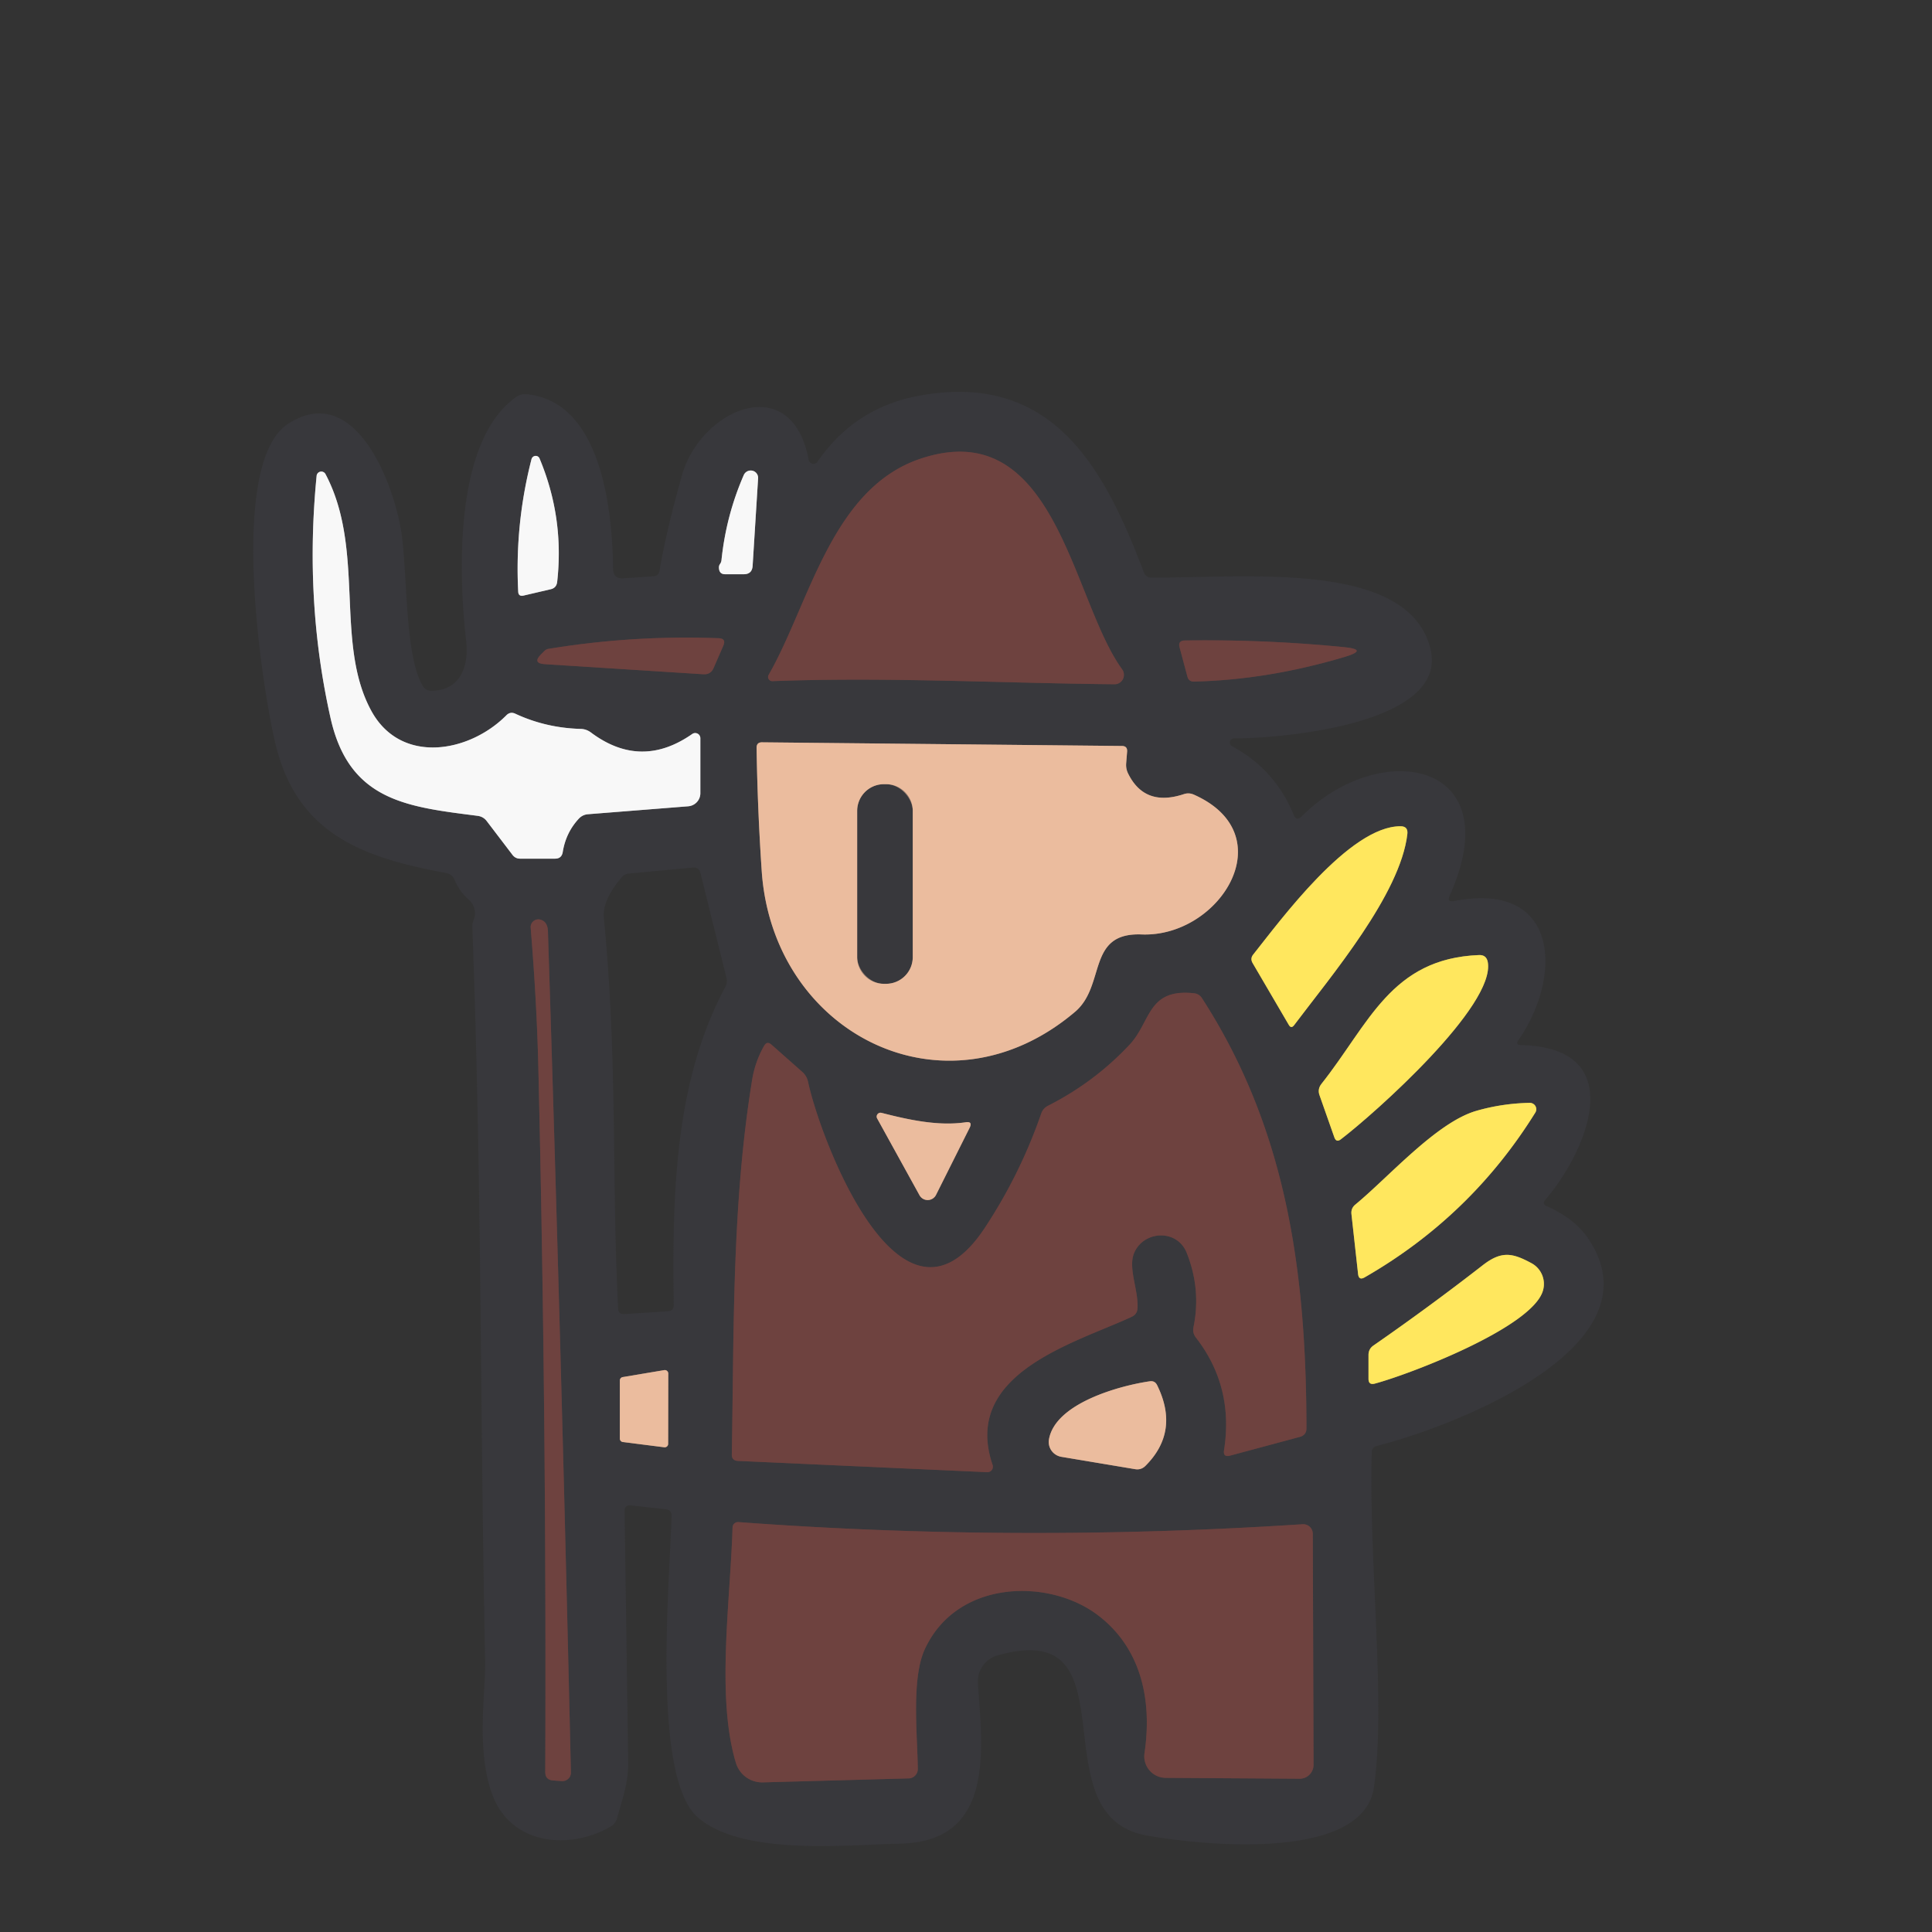 <?xml version="1.0" encoding="UTF-8" standalone="no"?>
<!DOCTYPE svg PUBLIC "-//W3C//DTD SVG 1.1//EN" "http://www.w3.org/Graphics/SVG/1.1/DTD/svg11.dtd">
<svg xmlns="http://www.w3.org/2000/svg" version="1.1" viewBox="0 0 180 180">
<rect x="0" y="0" width="180" height="180" fill="#333333" stroke="none"/>
<g stroke-width="2.00" fill="none" stroke-linecap="butt">
<path stroke="#533d3e" vector-effect="non-scaling-stroke" d="
  M 71.96 63.46
  C 82.66 63.06 93.24 63.65 103.83 63.75
  A 0.88 0.87 72.2 0 0 104.54 62.35
  C 99.83 55.86 98.37 38.48 85.72 42.75
  C 77.44 45.55 75.40 56.28 71.61 62.88
  A 0.39 0.39 0.0 0 0 71.96 63.46"
/>
<path stroke="#98989a" vector-effect="non-scaling-stroke" d="
  M 49.52 42.78
  Q 47.96 48.85 48.28 55.12
  Q 48.30 55.59 48.77 55.49
  L 51.30 54.90
  Q 51.84 54.78 51.91 54.22
  Q 52.58 48.24 50.27 42.72
  A 0.40 0.39 -49.2 0 0 49.52 42.78"
/>
<path stroke="#98989a" vector-effect="non-scaling-stroke" d="
  M 67.08 52.55
  Q 66.95 52.73 66.99 53.00
  Q 67.05 53.50 67.56 53.50
  L 69.29 53.50
  Q 70.07 53.50 70.12 52.72
  L 70.63 44.57
  A 0.70 0.69 -31.4 0 0 69.30 44.25
  Q 67.65 48.03 67.22 52.18
  Q 67.20 52.38 67.08 52.55"
/>
<path stroke="#98989a" vector-effect="non-scaling-stroke" d="
  M 45.35 76.50
  L 47.75 79.65
  Q 48.02 80.00 48.46 80.00
  L 51.71 80.00
  Q 52.33 80.00 52.43 79.38
  Q 52.72 77.57 53.93 76.27
  Q 54.28 75.90 54.78 75.86
  L 64.12 75.12
  A 1.23 1.22 -2.3 0 0 65.25 73.90
  L 65.25 68.77
  A 0.48 0.48 0.0 0 0 64.50 68.38
  Q 59.71 71.73 55.05 68.24
  Q 54.62 67.92 54.08 67.91
  Q 50.85 67.82 48.00 66.49
  Q 47.54 66.28 47.18 66.64
  C 43.70 70.15 37.33 71.26 34.59 66.22
  C 31.15 59.91 34.06 51.21 30.32 44.16
  A 0.44 0.44 0.0 0 0 29.50 44.32
  Q 28.35 56.00 30.80 66.91
  C 32.54 74.65 37.96 75.17 44.50 76.01
  Q 45.03 76.08 45.35 76.50"
/>
<path stroke="#533d3e" vector-effect="non-scaling-stroke" d="
  M 50.76 61.88
  L 65.54 62.82
  Q 66.21 62.86 66.48 62.25
  L 67.39 60.16
  Q 67.68 59.48 66.95 59.46
  Q 58.97 59.16 51.11 60.45
  Q 50.89 60.48 50.73 60.64
  L 50.41 60.96
  Q 49.57 61.80 50.76 61.88"
/>
<path stroke="#533d3e" vector-effect="non-scaling-stroke" d="
  M 125.20 60.29
  Q 117.83 59.56 110.39 59.67
  Q 109.73 59.68 109.90 60.32
  L 110.63 63.05
  Q 110.75 63.50 111.22 63.50
  Q 118.08 63.35 125.29 61.20
  Q 127.56 60.52 125.20 60.29"
/>
<path stroke="#927a6d" vector-effect="non-scaling-stroke" d="
  M 104.92 71.15
  L 105.01 70.03
  Q 105.05 69.50 104.52 69.50
  L 71.01 69.16
  Q 70.48 69.15 70.49 69.68
  Q 70.58 75.44 70.97 81.18
  C 72.02 96.29 88.06 104.52 100.16 94.27
  C 103.06 91.81 101.21 86.86 106.36 87.06
  C 113.65 87.35 119.66 77.77 111.22 74.03
  Q 110.76 73.83 110.29 73.99
  Q 106.64 75.20 105.10 72.06
  Q 104.89 71.63 104.92 71.15"
/>
<path stroke="#9c904d" vector-effect="non-scaling-stroke" d="
  M 130.48 76.98
  C 125.71 76.97 119.28 85.77 116.76 88.93
  Q 116.46 89.30 116.70 89.72
  L 120.07 95.48
  Q 120.30 95.88 120.58 95.50
  C 123.99 90.96 130.47 83.33 131.12 77.70
  Q 131.20 76.98 130.48 76.98"
/>
<path stroke="#533d3e" vector-effect="non-scaling-stroke" d="
  M 50.15 99.19
  Q 50.93 132.14 50.80 165.10
  Q 50.80 165.82 51.52 165.88
  L 52.34 165.94
  A 0.80 0.78 1.3 0 0 53.19 165.14
  Q 52.30 125.91 51.05 86.76
  Q 51.02 85.87 50.35 85.68
  A 0.72 0.72 0.0 0 0 49.44 86.43
  Q 50.00 93.21 50.15 99.19"
/>
<path stroke="#9c904d" vector-effect="non-scaling-stroke" d="
  M 137.81 88.98
  C 129.59 89.30 127.56 95.38 123.11 100.99
  Q 122.73 101.48 122.94 102.05
  L 124.32 105.97
  Q 124.50 106.47 124.92 106.15
  C 128.08 103.74 139.37 93.68 138.61 89.62
  Q 138.48 88.96 137.81 88.98"
/>
<path stroke="#533d3e" vector-effect="non-scaling-stroke" d="
  M 91.75 114.40
  C 83.91 126.27 76.37 105.91 75.29 100.81
  Q 75.17 100.24 74.74 99.86
  L 71.88 97.33
  Q 71.46 96.96 71.19 97.44
  Q 70.36 98.89 70.08 100.57
  C 68.19 112.15 68.39 123.76 68.18 135.51
  Q 68.17 136.08 68.75 136.11
  L 91.97 137.16
  A 0.51 0.51 0.0 0 0 92.48 136.49
  C 89.57 127.93 100.19 125.13 105.45 122.68
  Q 105.95 122.44 105.98 121.89
  C 106.08 120.16 105.05 118.09 105.69 116.68
  C 106.60 114.65 109.67 114.49 110.56 116.72
  Q 111.92 120.13 111.19 123.67
  Q 111.09 124.20 111.42 124.62
  Q 114.97 129.19 114.04 135.12
  Q 113.94 135.79 114.60 135.62
  L 121.11 133.87
  Q 121.72 133.70 121.72 133.07
  C 121.70 118.44 119.86 105.18 111.98 92.99
  Q 111.72 92.59 111.24 92.54
  C 106.90 92.07 107.24 95.19 105.25 97.32
  Q 101.98 100.82 97.64 103.02
  Q 97.18 103.26 97.01 103.74
  Q 95.05 109.40 91.75 114.40"
/>
<path stroke="#9c904d" vector-effect="non-scaling-stroke" d="
  M 142.52 102.75
  Q 139.95 102.80 137.53 103.50
  C 133.81 104.59 129.38 109.67 126.27 112.23
  Q 125.86 112.57 125.91 113.10
  L 126.53 118.70
  Q 126.60 119.32 127.14 119.01
  Q 137.03 113.33 143.04 103.66
  A 0.60 0.59 15.4 0 0 142.52 102.75"
/>
<path stroke="#927a6d" vector-effect="non-scaling-stroke" d="
  M 89.97 104.56
  C 87.40 104.94 84.62 104.32 82.12 103.68
  A 0.36 0.36 0.0 0 0 81.72 104.20
  L 85.67 111.36
  A 0.87 0.87 0.0 0 0 87.21 111.32
  L 90.34 105.07
  Q 90.64 104.46 89.97 104.56"
/>
<path stroke="#9c904d" vector-effect="non-scaling-stroke" d="
  M 142.67 117.68
  C 140.94 116.75 139.92 116.51 138.18 117.85
  Q 133.18 121.74 127.96 125.36
  Q 127.50 125.68 127.50 126.24
  L 127.50 128.46
  Q 127.50 129.06 128.08 128.91
  C 131.34 128.04 142.81 123.66 143.76 120.22
  A 2.20 2.20 0.0 0 0 142.67 117.68"
/>
<path stroke="#927a6d" vector-effect="non-scaling-stroke" d="
  M 57.75 134.04
  A 0.32 0.32 0.0 0 0 58.03 134.35
  L 61.89 134.84
  A 0.32 0.32 0.0 0 0 62.25 134.52
  L 62.26 127.97
  A 0.32 0.32 0.0 0 0 61.89 127.65
  L 58.02 128.30
  A 0.32 0.32 0.0 0 0 57.75 128.61
  L 57.75 134.04"
/>
<path stroke="#927a6d" vector-effect="non-scaling-stroke" d="
  M 98.89 135.73
  L 105.76 136.88
  Q 106.33 136.97 106.73 136.56
  Q 109.93 133.35 107.80 129.04
  Q 107.59 128.63 107.14 128.69
  C 104.34 129.09 98.32 130.73 97.73 134.10
  A 1.41 1.40 9.7 0 0 98.89 135.73"
/>
<path stroke="#533d3e" vector-effect="non-scaling-stroke" d="
  M 86.16 153.66
  C 89.15 147.15 97.74 147.01 102.31 150.50
  C 106.37 153.60 107.35 158.47 106.63 163.34
  A 2.01 2.01 0.0 0 0 108.61 165.64
  L 121.08 165.72
  A 1.29 1.29 0.0 0 0 122.38 164.42
  L 122.31 142.90
  A 0.89 0.89 0.0 0 0 121.35 142.01
  C 103.75 143.16 86.04 143.09 68.80 141.81
  A 0.51 0.51 0.0 0 0 68.25 142.31
  C 68.04 149.24 66.72 158.12 68.56 164.24
  A 2.55 2.55 0.0 0 0 71.07 166.06
  L 84.66 165.69
  A 0.88 0.87 89.0 0 0 85.51 164.80
  C 85.48 161.71 84.89 156.42 86.16 153.66"
/>
<path stroke="#927a6d" vector-effect="non-scaling-stroke" d="
  M 85.04 75.55
  A 2.49 2.49 0.0 0 0 82.55 73.06
  L 82.35 73.06
  A 2.49 2.49 0.0 0 0 79.86 75.55
  L 79.86 89.17
  A 2.49 2.49 0.0 0 0 82.35 91.66
  L 82.55 91.66
  A 2.49 2.49 0.0 0 0 85.04 89.17
  L 85.04 75.55"
/>
</g>
<g fill="#38383c">
<path d="
  M 75.34 42.84
  A 0.46 0.46 0.0 0 0 76.17 43.01
  Q 79.66 37.95 85.68 36.86
  C 98.10 34.60 102.91 43.65 106.57 53.32
  Q 106.76 53.82 107.29 53.82
  C 116.33 53.83 131.24 52.20 133.27 60.45
  C 135.03 67.60 118.79 68.83 114.99 68.79
  A 0.39 0.39 0.0 0 0 114.80 69.53
  Q 118.78 71.67 120.53 75.91
  Q 120.79 76.55 121.28 76.06
  C 128.62 68.70 140.70 70.89 135.06 83.45
  Q 134.78 84.08 135.46 83.95
  C 145.35 82.02 145.57 90.99 141.48 96.89
  Q 141.15 97.36 141.72 97.37
  C 152.00 97.62 147.81 107.31 143.98 111.77
  Q 143.64 112.17 144.12 112.38
  Q 146.71 113.54 147.95 115.36
  C 154.88 125.53 135.19 132.97 128.29 134.71
  Q 127.81 134.83 127.80 135.33
  C 127.53 145.66 129.13 158.71 128.01 166.50
  C 126.98 173.68 111.14 171.81 106.75 170.99
  C 96.53 169.09 105.94 150.51 92.91 154.24
  A 2.51 2.50 -9.9 0 0 91.11 156.79
  C 91.50 162.87 92.79 171.61 83.81 171.77
  C 79.10 171.85 69.11 172.98 64.96 169.27
  C 60.68 165.44 62.43 146.92 62.57 141.27
  Q 62.59 140.67 62.00 140.61
  L 58.80 140.26
  Q 58.18 140.19 58.19 140.81
  Q 58.36 152.57 58.53 164.26
  C 58.55 166.11 57.96 167.67 57.49 169.40
  Q 57.35 169.91 56.89 170.18
  C 53.04 172.40 47.74 171.87 45.95 167.40
  C 44.30 163.26 45.26 157.73 45.20 154.75
  C 44.69 129.24 44.91 111.05 44.01 86.43
  Q 43.99 86.03 44.14 85.67
  Q 44.33 85.21 44.20 84.68
  Q 44.08 84.18 43.69 83.84
  Q 42.81 83.06 42.35 81.97
  Q 42.13 81.45 41.58 81.34
  C 33.81 79.90 27.59 77.73 25.61 69.08
  C 24.30 63.37 21.25 43.09 26.85 39.48
  C 33.32 35.31 36.98 45.81 37.47 50.15
  C 37.97 54.57 37.79 61.18 39.38 63.89
  Q 39.65 64.36 40.20 64.36
  C 42.87 64.33 43.70 62.13 43.43 59.71
  C 42.75 53.78 42.21 41.12 48.09 36.99
  Q 48.52 36.68 49.05 36.73
  C 55.97 37.37 57.06 47.35 57.12 53.00
  Q 57.14 53.95 58.08 53.88
  L 60.87 53.69
  Q 61.37 53.66 61.45 53.16
  Q 62.03 49.66 63.53 44.30
  C 65.27 38.11 73.76 34.41 75.34 42.84
  Z
  M 71.96 63.46
  C 82.66 63.06 93.24 63.65 103.83 63.75
  A 0.88 0.87 72.2 0 0 104.54 62.35
  C 99.83 55.86 98.37 38.48 85.72 42.75
  C 77.44 45.55 75.40 56.28 71.61 62.88
  A 0.39 0.39 0.0 0 0 71.96 63.46
  Z
  M 49.52 42.78
  Q 47.96 48.85 48.28 55.12
  Q 48.30 55.59 48.77 55.49
  L 51.30 54.90
  Q 51.84 54.78 51.91 54.22
  Q 52.58 48.24 50.27 42.72
  A 0.40 0.39 -49.2 0 0 49.52 42.78
  Z
  M 67.08 52.55
  Q 66.95 52.73 66.99 53.00
  Q 67.05 53.50 67.56 53.50
  L 69.29 53.50
  Q 70.07 53.50 70.12 52.72
  L 70.63 44.57
  A 0.70 0.69 -31.4 0 0 69.30 44.25
  Q 67.65 48.03 67.22 52.18
  Q 67.20 52.38 67.08 52.55
  Z
  M 45.35 76.50
  L 47.75 79.65
  Q 48.02 80.00 48.46 80.00
  L 51.71 80.00
  Q 52.33 80.00 52.43 79.38
  Q 52.72 77.57 53.93 76.27
  Q 54.28 75.90 54.78 75.86
  L 64.12 75.12
  A 1.23 1.22 -2.3 0 0 65.25 73.90
  L 65.25 68.77
  A 0.48 0.48 0.0 0 0 64.50 68.38
  Q 59.71 71.73 55.05 68.24
  Q 54.62 67.92 54.08 67.91
  Q 50.85 67.82 48.00 66.49
  Q 47.54 66.28 47.18 66.64
  C 43.70 70.15 37.33 71.26 34.59 66.22
  C 31.15 59.91 34.06 51.21 30.32 44.16
  A 0.44 0.44 0.0 0 0 29.50 44.32
  Q 28.35 56.00 30.80 66.91
  C 32.54 74.65 37.96 75.17 44.50 76.01
  Q 45.03 76.08 45.35 76.50
  Z
  M 50.76 61.88
  L 65.54 62.82
  Q 66.21 62.86 66.48 62.25
  L 67.39 60.16
  Q 67.68 59.48 66.95 59.46
  Q 58.97 59.16 51.11 60.45
  Q 50.89 60.48 50.73 60.64
  L 50.41 60.96
  Q 49.57 61.80 50.76 61.88
  Z
  M 125.20 60.29
  Q 117.83 59.56 110.39 59.67
  Q 109.73 59.68 109.90 60.32
  L 110.63 63.05
  Q 110.75 63.50 111.22 63.50
  Q 118.08 63.35 125.29 61.20
  Q 127.56 60.52 125.20 60.29
  Z
  M 104.92 71.15
  L 105.01 70.03
  Q 105.05 69.50 104.52 69.50
  L 71.01 69.16
  Q 70.48 69.15 70.49 69.68
  Q 70.58 75.44 70.97 81.18
  C 72.02 96.29 88.06 104.52 100.16 94.27
  C 103.06 91.81 101.21 86.86 106.36 87.06
  C 113.65 87.35 119.66 77.77 111.22 74.03
  Q 110.76 73.83 110.29 73.99
  Q 106.64 75.20 105.10 72.06
  Q 104.89 71.63 104.92 71.15
  Z
  M 130.48 76.98
  C 125.71 76.97 119.28 85.77 116.76 88.93
  Q 116.46 89.30 116.70 89.72
  L 120.07 95.48
  Q 120.30 95.88 120.58 95.50
  C 123.99 90.96 130.47 83.33 131.12 77.70
  Q 131.20 76.98 130.48 76.98
  Z
  M 64.54 80.83
  L 58.57 81.39
  Q 58.18 81.43 57.93 81.73
  Q 56.11 83.86 56.26 85.50
  C 57.56 98.97 56.97 109.72 57.59 121.92
  Q 57.61 122.46 58.16 122.43
  L 62.20 122.17
  Q 62.78 122.14 62.77 121.56
  C 62.61 110.73 62.95 100.61 67.57 91.96
  Q 67.79 91.55 67.68 91.09
  L 65.26 81.34
  Q 65.12 80.78 64.54 80.83
  Z
  M 50.15 99.19
  Q 50.93 132.14 50.80 165.10
  Q 50.80 165.82 51.52 165.88
  L 52.34 165.94
  A 0.80 0.78 1.3 0 0 53.19 165.14
  Q 52.30 125.91 51.05 86.76
  Q 51.02 85.87 50.35 85.68
  A 0.72 0.72 0.0 0 0 49.44 86.43
  Q 50.00 93.21 50.15 99.19
  Z
  M 137.81 88.98
  C 129.59 89.30 127.56 95.38 123.11 100.99
  Q 122.73 101.48 122.94 102.05
  L 124.32 105.97
  Q 124.50 106.47 124.92 106.15
  C 128.08 103.74 139.37 93.68 138.61 89.62
  Q 138.48 88.96 137.81 88.98
  Z
  M 91.75 114.40
  C 83.91 126.27 76.37 105.91 75.29 100.81
  Q 75.17 100.24 74.74 99.86
  L 71.88 97.33
  Q 71.46 96.96 71.19 97.44
  Q 70.36 98.89 70.08 100.57
  C 68.19 112.15 68.39 123.76 68.18 135.51
  Q 68.17 136.08 68.75 136.11
  L 91.97 137.16
  A 0.51 0.51 0.0 0 0 92.48 136.49
  C 89.57 127.93 100.19 125.13 105.45 122.68
  Q 105.95 122.44 105.98 121.89
  C 106.08 120.16 105.05 118.09 105.69 116.68
  C 106.60 114.65 109.67 114.49 110.56 116.72
  Q 111.92 120.13 111.19 123.67
  Q 111.09 124.20 111.42 124.62
  Q 114.97 129.19 114.04 135.12
  Q 113.94 135.79 114.60 135.62
  L 121.11 133.87
  Q 121.72 133.70 121.72 133.07
  C 121.70 118.44 119.86 105.18 111.98 92.99
  Q 111.72 92.59 111.24 92.54
  C 106.90 92.07 107.24 95.19 105.25 97.32
  Q 101.98 100.82 97.64 103.02
  Q 97.18 103.26 97.01 103.74
  Q 95.05 109.40 91.75 114.40
  Z
  M 142.52 102.75
  Q 139.95 102.80 137.53 103.50
  C 133.81 104.59 129.38 109.67 126.27 112.23
  Q 125.86 112.57 125.91 113.10
  L 126.53 118.70
  Q 126.60 119.32 127.14 119.01
  Q 137.03 113.33 143.04 103.66
  A 0.60 0.59 15.4 0 0 142.52 102.75
  Z
  M 89.97 104.56
  C 87.40 104.94 84.62 104.32 82.12 103.68
  A 0.36 0.36 0.0 0 0 81.72 104.20
  L 85.67 111.36
  A 0.87 0.87 0.0 0 0 87.21 111.32
  L 90.34 105.07
  Q 90.64 104.46 89.97 104.56
  Z
  M 142.67 117.68
  C 140.94 116.75 139.92 116.51 138.18 117.85
  Q 133.18 121.74 127.96 125.36
  Q 127.50 125.68 127.50 126.24
  L 127.50 128.46
  Q 127.50 129.06 128.08 128.91
  C 131.34 128.04 142.81 123.66 143.76 120.22
  A 2.20 2.20 0.0 0 0 142.67 117.68
  Z
  M 57.75 134.04
  A 0.32 0.32 0.0 0 0 58.03 134.35
  L 61.89 134.84
  A 0.32 0.32 0.0 0 0 62.25 134.52
  L 62.26 127.97
  A 0.32 0.32 0.0 0 0 61.89 127.65
  L 58.02 128.30
  A 0.32 0.32 0.0 0 0 57.75 128.61
  L 57.75 134.04
  Z
  M 98.89 135.73
  L 105.76 136.88
  Q 106.33 136.97 106.73 136.56
  Q 109.93 133.35 107.80 129.04
  Q 107.59 128.63 107.14 128.69
  C 104.34 129.09 98.32 130.73 97.73 134.10
  A 1.41 1.40 9.7 0 0 98.89 135.73
  Z
  M 86.16 153.66
  C 89.15 147.15 97.74 147.01 102.31 150.50
  C 106.37 153.60 107.35 158.47 106.63 163.34
  A 2.01 2.01 0.0 0 0 108.61 165.64
  L 121.08 165.72
  A 1.29 1.29 0.0 0 0 122.38 164.42
  L 122.31 142.90
  A 0.89 0.89 0.0 0 0 121.35 142.01
  C 103.75 143.16 86.04 143.09 68.80 141.81
  A 0.51 0.51 0.0 0 0 68.25 142.31
  C 68.04 149.24 66.72 158.12 68.56 164.24
  A 2.55 2.55 0.0 0 0 71.07 166.06
  L 84.66 165.69
  A 0.88 0.87 89.0 0 0 85.51 164.80
  C 85.48 161.71 84.89 156.42 86.16 153.66
  Z"
/>
<rect x="79.86" y="73.06" width="5.18" height="18.60" rx="2.49"/>
</g>
<g fill="#ebbc9e">
<path d="
  M 105.10 72.06
  Q 106.64 75.20 110.29 73.99
  Q 110.76 73.83 111.22 74.03
  C 119.66 77.77 113.65 87.35 106.36 87.06
  C 101.21 86.86 103.06 91.81 100.16 94.27
  C 88.06 104.52 72.02 96.29 70.97 81.18
  Q 70.58 75.44 70.49 69.68
  Q 70.48 69.15 71.01 69.16
  L 104.52 69.50
  Q 105.05 69.50 105.01 70.03
  L 104.92 71.15
  Q 104.89 71.63 105.10 72.06
  Z
  M 85.04 75.55
  A 2.49 2.49 0.0 0 0 82.55 73.06
  L 82.35 73.06
  A 2.49 2.49 0.0 0 0 79.86 75.55
  L 79.86 89.17
  A 2.49 2.49 0.0 0 0 82.35 91.66
  L 82.55 91.66
  A 2.49 2.49 0.0 0 0 85.04 89.17
  L 85.04 75.55
  Z"
/>
<path d="
  M 82.12 103.68
  C 84.62 104.32 87.40 104.94 89.97 104.56
  Q 90.64 104.46 90.34 105.07
  L 87.21 111.32
  A 0.87 0.87 0.0 0 1 85.67 111.36
  L 81.72 104.20
  A 0.36 0.36 0.0 0 1 82.12 103.68
  Z"
/>
<path d="
  M 57.75 134.04
  L 57.75 128.61
  A 0.32 0.32 0.0 0 1 58.02 128.30
  L 61.89 127.65
  A 0.32 0.32 0.0 0 1 62.26 127.97
  L 62.25 134.52
  A 0.32 0.32 0.0 0 1 61.89 134.84
  L 58.03 134.35
  A 0.32 0.32 0.0 0 1 57.75 134.04
  Z"
/>
<path d="
  M 98.89 135.73
  A 1.41 1.40 9.7 0 1 97.73 134.10
  C 98.32 130.73 104.34 129.09 107.14 128.69
  Q 107.59 128.63 107.80 129.04
  Q 109.93 133.35 106.73 136.56
  Q 106.33 136.97 105.76 136.88
  L 98.89 135.73
  Z"
/>
</g>
<g fill="#6e423f">
<path d="
  M 103.83 63.75
  C 93.24 63.65 82.66 63.06 71.96 63.46
  A 0.39 0.39 0.0 0 1 71.61 62.88
  C 75.40 56.28 77.44 45.55 85.72 42.75
  C 98.37 38.48 99.83 55.86 104.54 62.35
  A 0.88 0.87 72.2 0 1 103.83 63.75
  Z"
/>
<path d="
  M 50.76 61.88
  Q 49.57 61.80 50.41 60.96
  L 50.73 60.64
  Q 50.89 60.48 51.11 60.45
  Q 58.97 59.16 66.95 59.46
  Q 67.68 59.48 67.39 60.16
  L 66.48 62.25
  Q 66.21 62.86 65.54 62.82
  L 50.76 61.88
  Z"
/>
<path d="
  M 125.29 61.20
  Q 118.08 63.35 111.22 63.50
  Q 110.75 63.50 110.63 63.05
  L 109.90 60.32
  Q 109.73 59.68 110.39 59.67
  Q 117.83 59.56 125.20 60.29
  Q 127.56 60.52 125.29 61.20
  Z"
/>
<path d="
  M 50.15 99.19
  Q 50.00 93.21 49.44 86.43
  A 0.72 0.72 0.0 0 1 50.35 85.68
  Q 51.02 85.87 51.05 86.76
  Q 52.30 125.91 53.19 165.14
  A 0.80 0.78 1.3 0 1 52.34 165.94
  L 51.52 165.88
  Q 50.80 165.82 50.80 165.10
  Q 50.93 132.14 50.15 99.19
  Z"
/>
<path d="
  M 75.29 100.81
  C 76.37 105.91 83.91 126.27 91.75 114.40
  Q 95.05 109.40 97.01 103.74
  Q 97.18 103.26 97.64 103.02
  Q 101.98 100.82 105.25 97.32
  C 107.24 95.19 106.90 92.07 111.24 92.54
  Q 111.72 92.59 111.98 92.99
  C 119.86 105.18 121.70 118.44 121.72 133.07
  Q 121.72 133.70 121.11 133.87
  L 114.60 135.62
  Q 113.94 135.79 114.04 135.12
  Q 114.97 129.19 111.42 124.62
  Q 111.09 124.20 111.19 123.67
  Q 111.92 120.13 110.56 116.72
  C 109.67 114.49 106.60 114.65 105.69 116.68
  C 105.05 118.09 106.08 120.16 105.98 121.89
  Q 105.95 122.44 105.45 122.68
  C 100.19 125.13 89.57 127.93 92.48 136.49
  A 0.51 0.51 0.0 0 1 91.97 137.16
  L 68.75 136.11
  Q 68.17 136.08 68.18 135.51
  C 68.39 123.76 68.19 112.15 70.08 100.57
  Q 70.36 98.89 71.19 97.44
  Q 71.46 96.96 71.88 97.33
  L 74.74 99.86
  Q 75.17 100.24 75.29 100.81
  Z"
/>
<path d="
  M 102.31 150.50
  C 97.74 147.01 89.15 147.15 86.16 153.66
  C 84.89 156.42 85.48 161.71 85.51 164.80
  A 0.88 0.87 89.0 0 1 84.66 165.69
  L 71.07 166.06
  A 2.55 2.55 0.0 0 1 68.56 164.24
  C 66.72 158.12 68.04 149.24 68.25 142.31
  A 0.51 0.51 0.0 0 1 68.80 141.81
  C 86.04 143.09 103.75 143.16 121.35 142.01
  A 0.89 0.89 0.0 0 1 122.31 142.90
  L 122.38 164.42
  A 1.29 1.29 0.0 0 1 121.08 165.72
  L 108.61 165.64
  A 2.01 2.01 0.0 0 1 106.63 163.34
  C 107.35 158.47 106.37 153.60 102.31 150.50
  Z"
/>
</g>
<g fill="#ffe75e">
<path d="
  M 116.76 88.93
  C 119.28 85.77 125.71 76.97 130.48 76.98
  Q 131.20 76.98 131.12 77.70
  C 130.47 83.33 123.99 90.96 120.58 95.50
  Q 120.30 95.88 120.07 95.48
  L 116.70 89.72
  Q 116.46 89.30 116.76 88.93
  Z"
/>
<path d="
  M 138.61 89.62
  C 139.37 93.68 128.08 103.74 124.92 106.15
  Q 124.50 106.47 124.32 105.97
  L 122.94 102.05
  Q 122.73 101.48 123.11 100.99
  C 127.56 95.38 129.59 89.30 137.81 88.98
  Q 138.48 88.96 138.61 89.62
  Z"
/>
<path d="
  M 142.52 102.75
  A 0.60 0.59 15.4 0 1 143.04 103.66
  Q 137.03 113.33 127.14 119.01
  Q 126.60 119.32 126.53 118.70
  L 125.91 113.10
  Q 125.86 112.57 126.27 112.23
  C 129.38 109.67 133.81 104.59 137.53 103.50
  Q 139.95 102.80 142.52 102.75
  Z"
/>
<path d="
  M 142.67 117.68
  A 2.20 2.20 0.0 0 1 143.76 120.22
  C 142.81 123.66 131.34 128.04 128.08 128.91
  Q 127.50 129.06 127.50 128.46
  L 127.50 126.24
  Q 127.50 125.68 127.96 125.36
  Q 133.18 121.74 138.18 117.85
  C 139.92 116.51 140.94 116.75 142.67 117.68
  Z"
/>
</g>
<g fill="#f8f8f8">
<path d="
  M 49.52 42.78
  A 0.40 0.39 -49.2 0 1 50.27 42.72
  Q 52.58 48.24 51.91 54.22
  Q 51.84 54.78 51.30 54.90
  L 48.77 55.49
  Q 48.30 55.59 48.28 55.12
  Q 47.96 48.85 49.52 42.78
  Z"
/>
<path d="
  M 67.22 52.18
  Q 67.65 48.03 69.30 44.25
  A 0.70 0.69 -31.4 0 1 70.63 44.57
  L 70.12 52.72
  Q 70.07 53.50 69.29 53.50
  L 67.56 53.50
  Q 67.05 53.50 66.99 53.00
  Q 66.95 52.73 67.08 52.55
  Q 67.20 52.38 67.22 52.18
  Z"
/>
<path d="
  M 44.50 76.01
  C 37.96 75.17 32.54 74.65 30.80 66.91
  Q 28.35 56.00 29.50 44.32
  A 0.44 0.44 0.0 0 1 30.32 44.16
  C 34.06 51.21 31.15 59.91 34.59 66.22
  C 37.33 71.26 43.70 70.15 47.18 66.64
  Q 47.54 66.28 48.00 66.49
  Q 50.85 67.82 54.08 67.91
  Q 54.62 67.92 55.05 68.24
  Q 59.71 71.73 64.50 68.38
  A 0.48 0.48 0.0 0 1 65.25 68.77
  L 65.25 73.90
  A 1.23 1.22 -2.3 0 1 64.12 75.12
  L 54.78 75.86
  Q 54.28 75.90 53.93 76.27
  Q 52.72 77.57 52.43 79.38
  Q 52.33 80.00 51.71 80.00
  L 48.46 80.00
  Q 48.02 80.00 47.75 79.65
  L 45.35 76.50
  Q 45.03 76.08 44.50 76.01
  Z"
/>
</g>
</svg>

